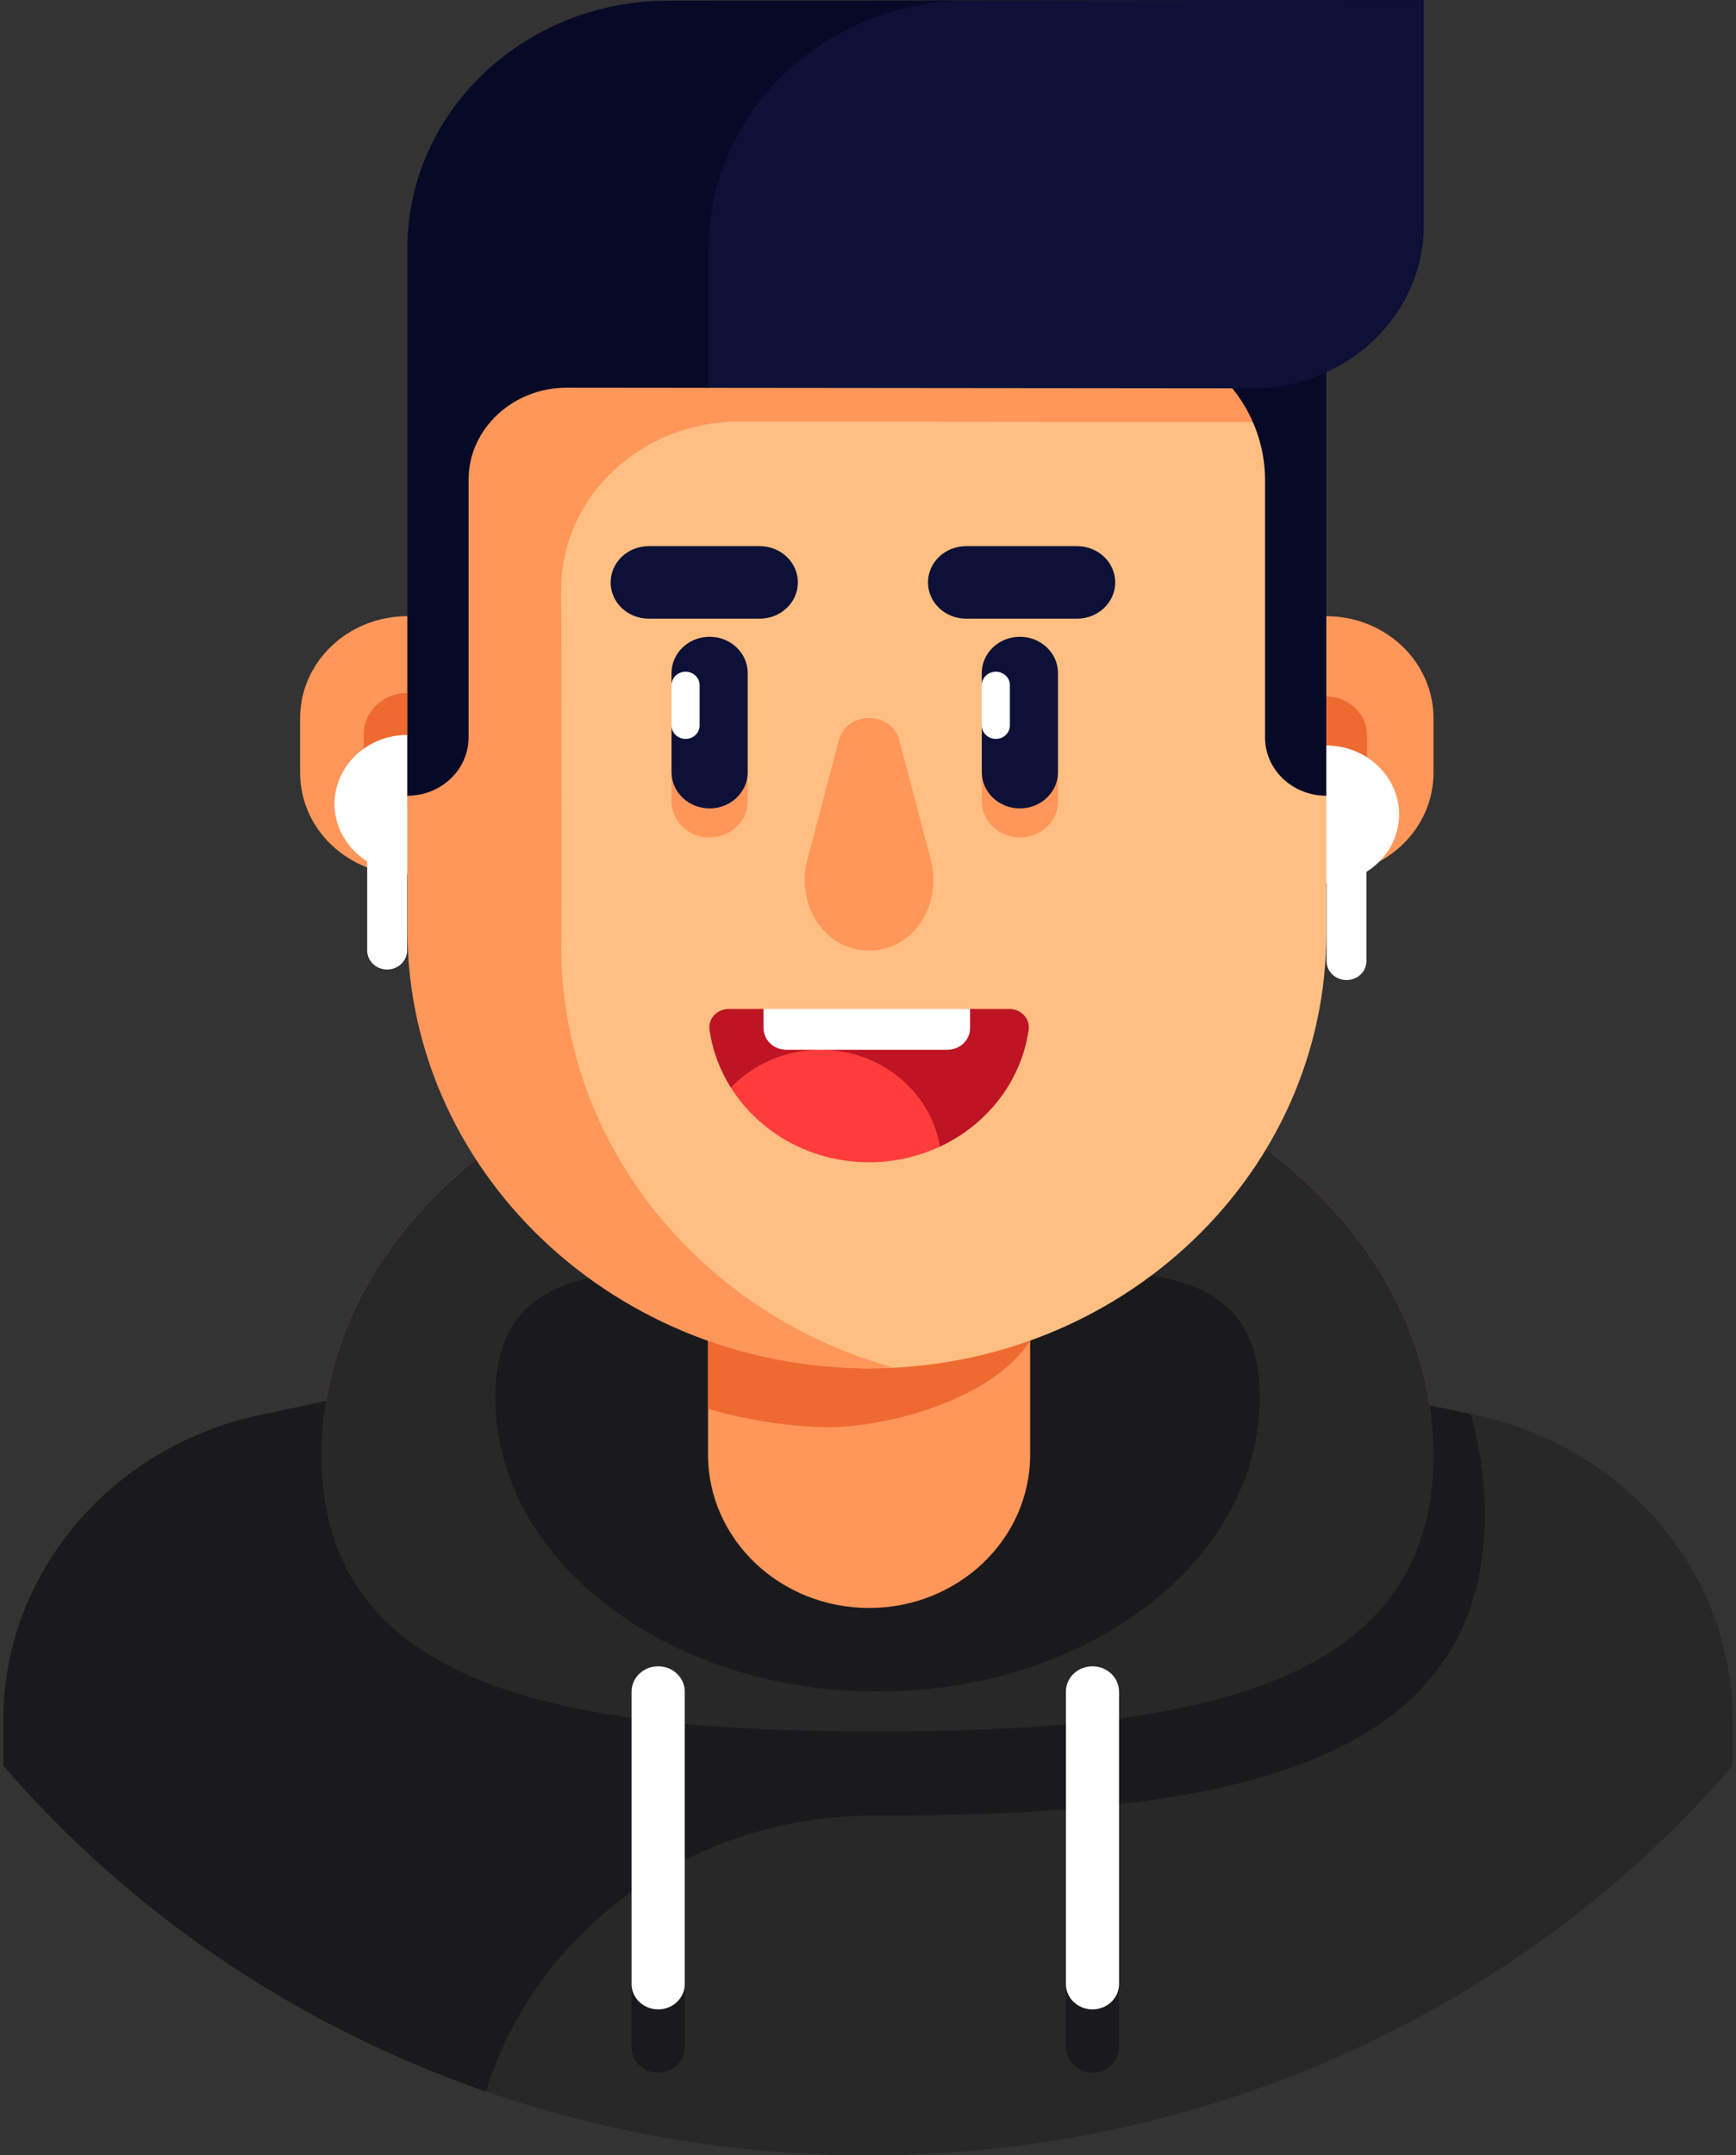 <svg width="290" height="360" viewBox="0 0 290 360" fill="none" xmlns="http://www.w3.org/2000/svg">
<rect x="0" y="0" width="290" height="360" fill="#333333" stroke="none"/>
<g clip-path="url(#clip0_27_1356)">
<path d="M221.557 146.13H220.817L215.757 122.454L220.817 102.922H221.557C231.448 102.922 239.466 110.553 239.466 119.966V129.086C239.466 138.498 231.448 146.13 221.557 146.13Z" fill="#FF965A"/>
<path d="M146.59 314.561C197.885 314.561 239.467 282.551 239.467 243.065C239.467 203.579 197.885 171.569 146.59 171.569C95.296 171.569 53.713 203.579 53.713 243.065C53.713 282.551 95.296 314.561 146.59 314.561Z" fill="#FF3C3C"/>
<path d="M246.39 236.329L244.658 235.964L185.205 233.284C128.084 230.708 80.291 274.09 80.291 328.516V349.022C100.454 356.112 122.248 360 145 360C202.861 360 255.049 334.818 289.454 294.923V287.377C289.454 262.855 271.547 241.628 246.39 236.329Z" fill="#282828"/>
<path d="M146.736 303.265C202.678 303.265 248.031 296.017 248.031 252.953C248.031 247.193 247.211 241.582 245.673 236.178L144.784 214.931L43.58 236.309C18.238 241.662 0.548 263.047 0.548 287.35V294.92C21.612 319.356 49.388 338.351 81.194 349.355C89.335 322.674 115.267 303.227 145.948 303.265C146.21 303.265 146.473 303.265 146.736 303.265Z" fill="#1A1A1D"/>
<path d="M239.467 243.065C239.467 282.551 197.885 289.198 146.59 289.198C95.296 289.198 53.713 282.551 53.713 243.065C53.713 203.579 95.296 171.569 146.59 171.569C197.885 171.569 239.467 203.579 239.467 243.065Z" fill="#282828"/>
<path d="M210.444 233.394C210.444 260.54 181.856 282.547 146.591 282.547C111.326 282.547 82.738 260.54 82.738 233.394C82.738 206.246 111.326 212.818 146.591 212.818C181.856 212.818 210.444 206.248 210.444 233.394Z" fill="#1A1A1D"/>
<path d="M145.183 268.578C160.042 268.578 172.086 257.114 172.086 242.974V185.622H118.279V242.972C118.279 257.114 130.323 268.578 145.183 268.578Z" fill="#FF965A"/>
<path d="M136.336 238.351L136.34 238.349C130.088 238.032 124.041 236.987 118.279 235.322V185.622H167.622L172.086 223.963C165.46 234.114 146.94 238.891 136.336 238.351Z" fill="#EF6A30"/>
<path d="M218.166 95.786C218.166 72.419 202.416 51.052 177.865 51.052H112.503C105.497 51.052 99.081 52.797 93.483 55.827V179.332C93.483 206.29 116.265 228.349 144.588 228.553C144.786 228.554 144.985 228.556 145.184 228.556C187.368 228.556 221.564 196.009 221.564 155.863V132.914L218.166 95.786Z" fill="#FFBE82"/>
<path d="M221.557 132.718V116.334C225.307 116.334 228.349 119.227 228.349 122.797V126.256C228.349 129.824 225.309 132.718 221.557 132.718Z" fill="#EF6A30"/>
<path d="M50.135 129.085C50.135 138.498 58.154 146.13 68.044 146.13H69.193L78.361 127.747L69.347 102.922H68.043C58.153 102.922 50.135 110.553 50.135 119.966L50.135 129.085Z" fill="#FF965A"/>
<path d="M60.759 126.38C60.759 130.21 64.021 133.314 68.044 133.314V115.737C64.021 115.737 60.759 118.841 60.759 122.67V126.38Z" fill="#EF6A30"/>
<path d="M55.869 134.201C55.869 140.599 61.321 145.787 68.045 145.787V122.754C61.321 122.754 55.869 127.942 55.869 134.341V134.201Z" fill="white"/>
<path d="M112.179 128.699V133.824C112.179 137.167 115.028 139.879 118.541 139.879C122.054 139.879 124.903 137.167 124.903 133.824V128.699H112.179Z" fill="#FF965A"/>
<path d="M164.01 128.699V133.824C164.01 137.167 166.858 139.879 170.371 139.879C173.885 139.879 176.734 137.167 176.734 133.824V128.699H164.01Z" fill="#FF965A"/>
<path d="M118.541 135.029C115.028 135.029 112.179 132.318 112.179 128.975V121.187L114.524 117.807L112.179 114.428V112.416C112.179 109.073 115.028 106.362 118.541 106.362C122.054 106.362 124.903 109.073 124.903 112.416V128.975C124.903 132.318 122.054 135.029 118.541 135.029Z" fill="#0D1137"/>
<path d="M170.371 135.029C166.858 135.029 164.01 132.318 164.01 128.975V121.187L166.355 117.807L164.01 114.428V112.416C164.01 109.073 166.858 106.362 170.371 106.362C173.885 106.362 176.734 109.073 176.734 112.416V128.975C176.734 132.318 173.885 135.029 170.371 135.029Z" fill="#0D1137"/>
<path d="M126.92 103.335H108.369C104.855 103.335 102.007 100.624 102.007 97.281C102.007 93.937 104.855 91.226 108.369 91.226H126.92C130.434 91.226 133.283 93.937 133.283 97.281C133.283 100.624 130.434 103.335 126.92 103.335Z" fill="#0D1137"/>
<path d="M179.934 103.335H161.381C157.868 103.335 155.02 100.624 155.02 97.281C155.02 93.937 157.868 91.226 161.381 91.226H179.934C183.446 91.226 186.295 93.937 186.295 97.281C186.295 100.624 183.446 103.335 179.934 103.335Z" fill="#0D1137"/>
<path d="M168.605 168.524H162.053L144.803 171.932L127.552 168.524H121.757C119.813 168.524 118.26 170.138 118.52 171.973C119.015 175.481 120.258 178.763 122.09 181.67L157.02 191.522C164.909 187.837 170.625 180.583 171.841 171.973C172.101 170.138 170.548 168.524 168.605 168.524Z" fill="#BE1423"/>
<path d="M209.152 70.496C209.882 70.497 210.603 70.463 211.319 70.412C204.461 58.962 192.795 51.051 177.862 51.051H112.501C105.495 51.051 99.079 52.796 93.481 55.826V57.373C79.111 63.754 69.729 77.417 69.729 94.183L68.046 132.912V155.142C68.046 197.099 104.983 230.683 149.321 228.448C117.209 219.572 93.736 191.369 93.736 157.944C93.927 153.814 93.736 113.79 93.736 98.587C93.736 98.478 93.737 98.371 93.738 98.262C93.86 82.8 107.246 70.4 123.493 70.415L209.152 70.496Z" fill="#FF965A"/>
<path d="M134.871 143.624C133.29 149.634 136.164 156.181 141.66 158.154C142.766 158.551 143.948 158.766 145.179 158.766C146.408 158.766 147.592 158.551 148.698 158.154C154.194 156.181 157.068 149.634 155.487 143.624L150.244 123.7C148.924 118.683 141.434 118.683 140.114 123.7L134.871 143.624Z" fill="#FF965A"/>
<path d="M221.556 55.455V96.169V96.171V132.913C215.905 132.913 211.324 128.554 211.324 123.176V80.183C211.324 70.687 205.71 61.935 196.737 57.781C196.517 57.679 196.297 57.579 196.078 57.483V55.455L221.556 55.455Z" fill="#070A27"/>
<path d="M114.524 123.419C113.229 123.419 112.179 122.419 112.179 121.187V114.428C112.179 113.195 113.229 112.196 114.524 112.196C115.819 112.196 116.869 113.195 116.869 114.428V121.187C116.869 122.419 115.819 123.419 114.524 123.419Z" fill="white"/>
<path d="M166.355 123.419C165.06 123.419 164.01 122.419 164.01 121.187V114.428C164.01 113.195 165.06 112.196 166.355 112.196C167.652 112.196 168.701 113.195 168.701 114.428V121.187C168.701 122.419 167.652 123.419 166.355 123.419Z" fill="white"/>
<path d="M122.093 181.669C126.794 189.132 135.373 194.129 145.18 194.129C149.429 194.129 153.447 193.188 157.019 191.519C155.483 182.35 147.138 175.342 137.072 175.342C131.132 175.342 125.79 177.782 122.093 181.669Z" fill="#FF3C3C"/>
<path d="M158.259 175.342H131.346C129.251 175.342 127.551 173.725 127.551 171.73V168.524H162.055V171.73C162.055 173.725 160.355 175.342 158.259 175.342Z" fill="white"/>
<path d="M156.331 0.072C134.472 0.091 116.899 17.17 117.288 37.972C117.453 46.835 117.705 55.697 118.089 64.556C118.092 64.629 118.095 64.702 118.098 64.775L209.153 64.861C224.996 64.875 237.848 52.656 237.848 37.577V0L156.331 0.072Z" fill="#0D1137"/>
<path d="M118.385 41.576C118.385 18.69 137.866 0.132 161.913 0.111L237.848 0.044V0L111.574 0.111C87.527 0.132 68.046 18.691 68.046 41.576V96.17V96.172V132.914C73.696 132.914 78.276 128.555 78.276 123.178V80.184C78.276 80.127 78.276 80.07 78.277 80.014C78.338 71.527 85.756 64.746 94.674 64.754L118.385 64.776L118.385 41.576Z" fill="#070A27"/>
<path d="M109.948 346.194C107.496 346.194 105.507 344.302 105.507 341.968V293.116C105.507 290.782 107.496 288.888 109.948 288.888C112.401 288.888 114.39 290.782 114.39 293.116V341.968C114.39 344.302 112.402 346.194 109.948 346.194Z" fill="#1A1A1D"/>
<path d="M109.948 335.626C107.496 335.626 105.507 333.733 105.507 331.399V282.547C105.507 280.213 107.496 278.321 109.948 278.321C112.401 278.321 114.39 280.213 114.39 282.547V331.399C114.39 333.733 112.402 335.626 109.948 335.626Z" fill="white"/>
<path d="M182.497 346.194C180.045 346.194 178.056 344.302 178.056 341.968V293.116C178.056 290.782 180.045 288.888 182.497 288.888C184.949 288.888 186.938 290.782 186.938 293.116V341.968C186.938 344.302 184.949 346.194 182.497 346.194Z" fill="#1A1A1D"/>
<path d="M182.497 335.626C180.045 335.626 178.056 333.733 178.056 331.399V282.547C178.056 280.213 180.045 278.321 182.497 278.321C184.949 278.321 186.938 280.213 186.938 282.547V331.399C186.938 333.733 184.949 335.626 182.497 335.626Z" fill="white"/>
<path d="M64.672 161.936C62.833 161.936 61.341 160.517 61.341 158.766V135.029C61.341 133.278 62.833 131.858 64.672 131.858C66.512 131.858 68.004 133.278 68.004 135.029V158.766C68.004 160.518 66.512 161.936 64.672 161.936Z" fill="white"/>
<path d="M233.731 135.962C233.731 142.362 228.28 147.55 221.557 147.55V124.517C228.28 124.517 233.731 129.704 233.731 136.103V135.962Z" fill="white"/>
<path d="M224.934 163.699C223.095 163.699 221.603 162.28 221.603 160.529V136.792C221.603 135.041 223.095 133.621 224.934 133.621C226.774 133.621 228.265 135.041 228.265 136.792V160.529C228.265 162.28 226.775 163.699 224.934 163.699Z" fill="white"/>
</g>
<defs>
<clipPath id="clip0_27_1356">
<rect width="290" height="360" fill="white"/>
</clipPath>
</defs>
</svg>
